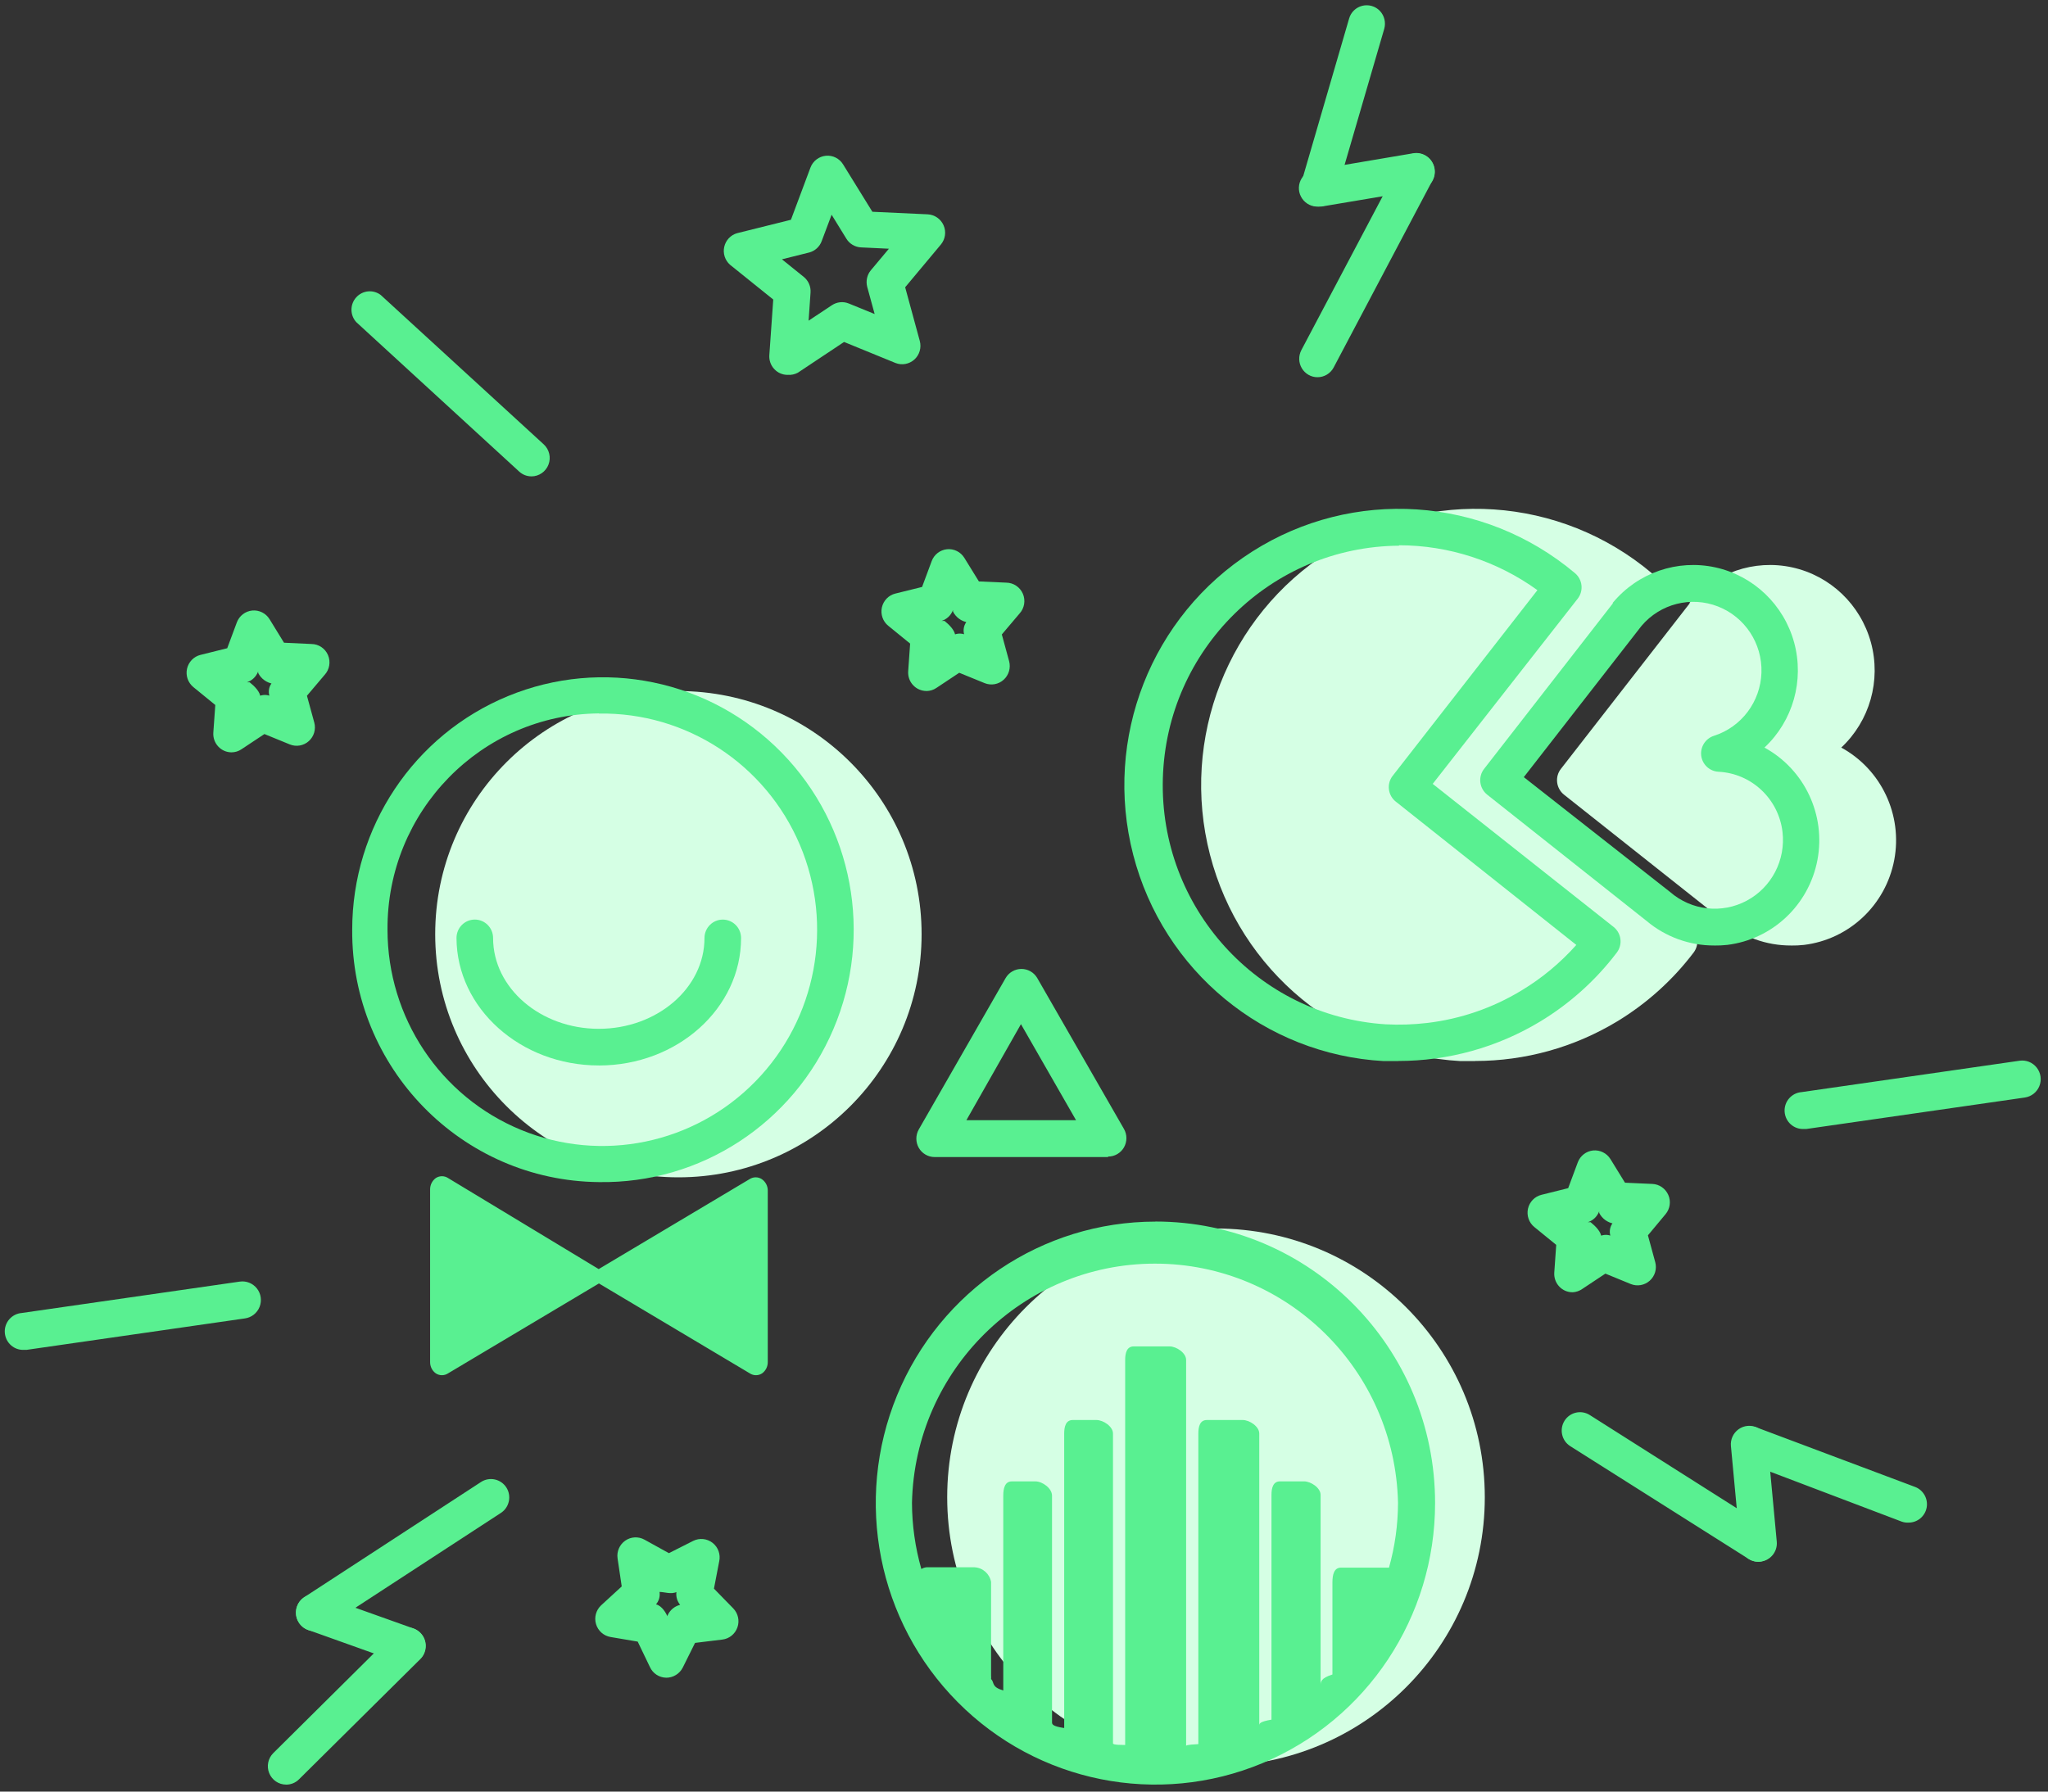 <svg width="80" height="70" viewBox="0 0 80 70" xmlns="http://www.w3.org/2000/svg"><rect x="0" y="0" width="80" height="70" fill="#333333" stroke="none"/><ellipse fill="#59F091" cx="54.843" cy="24.227" rx="1.229" ry="1.237"/><circle fill="#D5FFE4" cx="26.5" cy="36.5" r="9.5"/><circle fill="#D5FFE4" cx="47.5" cy="58.5" r="10.5"/><path d="M57.63 41.458h-.582c-4.656-.26-8.61-3.52-9.783-8.064-1.173-4.543.704-9.33 4.644-11.84 3.938-2.51 9.037-2.17 12.614.84.297.25.344.692.105.998l-5.663 7.235 7.066 5.59c.307.245.362.69.124 1.003-.82 1.08-1.837 1.994-2.995 2.694-1.674 1.01-3.588 1.54-5.538 1.54l.005.004z" fill="#D5FFE4"/><path d="M54.63 41.458h-.582c-4.656-.26-8.61-3.52-9.783-8.064-1.173-4.543.704-9.33 4.644-11.84 3.938-2.51 9.037-2.17 12.614.84.297.25.344.692.105.998l-5.663 7.235 7.066 5.59c.307.245.362.69.124 1.003-.82 1.08-1.837 1.994-2.995 2.694-1.674 1.01-3.588 1.54-5.538 1.54l.005.004zm.022-20.137c-5.006.035-9.086 4.055-9.228 9.094-.143 5.038 3.704 9.285 8.7 9.606.543.03 1.088.01 1.628-.053 1.3-.154 2.555-.585 3.677-1.266.8-.48 1.523-1.083 2.146-1.782l-7.052-5.6c-.15-.118-.246-.29-.268-.48-.023-.19.03-.382.15-.532l5.65-7.25c-1.574-1.138-3.464-1.752-5.404-1.754v.02z" fill="#59F091"/><path d="M69.967 36.942c-.968.004-1.905-.335-2.648-.96l-6.225-4.933c-.15-.12-.246-.292-.268-.482-.022-.19.03-.38.15-.53L66 23.578v-.027c.977-1.176 2.52-1.708 4.01-1.382 1.487.326 2.67 1.458 3.074 2.936.402 1.48-.045 3.06-1.16 4.104 1.565.854 2.402 2.63 2.07 4.39-.334 1.762-1.76 3.104-3.527 3.32-.166.018-.333.026-.5.024z" fill="#D5FFE4"/><path d="M66.967 36.942c-.968.004-1.905-.335-2.648-.96l-6.225-4.933c-.15-.12-.246-.292-.268-.482-.022-.19.03-.38.15-.53L63 23.578v-.027c.977-1.176 2.52-1.708 4.01-1.382 1.487.326 2.67 1.458 3.074 2.936.402 1.48-.045 3.06-1.16 4.104 1.565.854 2.402 2.63 2.07 4.39-.334 1.762-1.76 3.104-3.527 3.32-.166.018-.333.026-.5.024zm-7.443-6.578l5.714 4.487c.833.725 2.022.86 2.994.34.972-.52 1.526-1.588 1.397-2.688-.154-1.294-1.213-2.288-2.506-2.35-.345-.02-.626-.284-.67-.63-.04-.345.17-.67.498-.774 1.077-.344 1.82-1.335 1.856-2.472.035-1.137-.647-2.172-1.7-2.582-1.054-.41-2.25-.107-2.984.758l-4.6 5.912z" fill="#59F091"/><path d="M23.395 46.186c3.976.064 7.595-2.298 9.16-5.978 1.567-3.68.768-7.947-2.02-10.8-2.79-2.854-7.014-3.727-10.694-2.21-3.678 1.516-6.082 5.122-6.083 9.125-.037 5.4 4.275 9.813 9.638 9.863zm0-18.306c3.406-.054 6.506 1.97 7.847 5.122 1.34 3.153.655 6.81-1.735 9.252-2.39 2.444-6.01 3.19-9.16 1.89-3.153-1.3-5.21-4.39-5.21-7.82-.03-4.627 3.663-8.406 8.258-8.45v.006z" fill="#59F091"/><path d="M23.395 41.63c3.062 0 5.553-2.233 5.553-4.98 0-.398-.32-.72-.715-.72-.394 0-.714.322-.714.72 0 1.955-1.853 3.547-4.13 3.547-2.276 0-4.128-1.592-4.128-3.548 0-.398-.32-.72-.714-.72-.395 0-.715.322-.715.72.01 2.747 2.5 4.98 5.562 4.98zM29.757 46.07c-.145-.094-.33-.094-.476 0l-5.894 3.515-5.886-3.558c-.145-.094-.33-.094-.476 0-.142.103-.226.27-.224.446v6.74c-.003.178.08.345.224.447.145.095.33.095.476 0l5.895-3.514 5.895 3.514c.145.095.332.095.477 0 .143-.102.226-.27.223-.446v-6.707c-.002-.175-.09-.338-.233-.436zM45.133 47.73c-4.418 0-8.4 2.68-10.092 6.79-1.69 4.11-.755 8.84 2.37 11.985 3.123 3.146 7.822 4.087 11.904 2.384 4.082-1.703 6.743-5.713 6.743-10.162 0-6.074-4.89-11-10.924-11zm6.453 18.132v-7.455c0-.273-.376-.528-.648-.528H50c-.27 0-.333.258-.333.527v8.783c-.477.082-.477.16-.477.23V56.01c0-.274-.376-.528-.647-.528h-1.4c-.272 0-.333.26-.333.528v12.135c-.477.023-.477.057-.477.07V53.134c0-.273-.376-.528-.647-.528h-1.4c-.272 0-.334.26-.334.528v15.045c-.476 0-.476-.043-.476-.072V56.01c0-.274-.376-.528-.647-.528h-.925c-.272 0-.334.26-.334.528v11.506c-.475-.07-.475-.153-.475-.23V58.44c0-.292-.376-.56-.647-.56h-.924c-.272 0-.334.273-.334.56v7.61c-.476-.145-.333-.298-.476-.45.005-.043.005-.085 0-.126V61.81c-.057-.32-.325-.557-.647-.574H36.19c-.07.007-.14.03-.2.067-.24-.84-.363-1.71-.366-2.585.115-5.195 4.33-9.346 9.493-9.346 5.16 0 9.377 4.15 9.493 9.346-.003.857-.12 1.708-.353 2.532H52.38c-.27 0-.332.278-.332.575v3.6c-.462.145-.462.29-.462.437zM30.767 14.647c-.2 0-.39-.082-.525-.23-.135-.145-.204-.342-.19-.542l.153-2.172-1.69-1.36c-.197-.176-.283-.444-.224-.7.06-.26.253-.463.505-.533l2.1-.523.762-2.038c.096-.257.33-.437.6-.463.27-.027.533.104.676.338l1.143 1.85 2.162.1c.27.014.51.18.62.43.11.25.068.54-.106.75l-1.395 1.67.572 2.1c.07.262-.012.543-.214.725-.202.18-.488.233-.74.132l-2.005-.82-1.803 1.2c-.122.066-.26.096-.4.085zm-.224-4.516l.852.686c.184.148.284.378.267.614l-.076 1.098.91-.604c.195-.13.443-.156.66-.067l1.01.412-.29-1.06c-.06-.228-.008-.472.143-.652l.704-.84-1.09-.052c-.235-.012-.45-.14-.572-.34l-.576-.936-.386 1.026c-.078.217-.256.383-.476.446l-1.08.27zM36.19 26.998c-.198 0-.388-.082-.524-.23-.136-.145-.204-.342-.19-.542l.076-1.08-.852-.694c-.213-.17-.31-.45-.252-.717.06-.268.263-.48.528-.544l1.043-.258.375-1.01c.096-.258.33-.437.6-.464.27-.026.533.105.676.338l.568.92 1.072.048c.282.004.535.175.647.436.11.26.06.564-.133.773l-.69.815.285 1.045c.07.263-.012.544-.214.725-.2.182-.488.234-.74.133l-.995-.406-.894.594c-.114.077-.248.118-.386.12zm.548-2.738h.157c.186.15.424.38.424.614h-.177c.167-.13.393-.157.586-.067h-.06c-.064-.2-.013-.42.135-.57v.08c-.248-.04-.462-.196-.576-.42v-.063c-.08.214-.258.377-.478.436l-.014-.01zM68.686 61.02c-.135 0-.267-.038-.38-.11l-6.968-4.407c-.334-.21-.434-.656-.224-.992.21-.335.652-.436.986-.224l6.948 4.406c.27.17.394.5.306.808-.09.308-.37.52-.687.52h.02zM74.552 59.49c-.09.005-.18-.008-.266-.038l-6.19-2.35c-.33-.16-.486-.542-.363-.888.122-.346.484-.544.838-.46l6.23 2.34c.327.12.52.46.46.804-.062.344-.36.594-.708.592z" fill="#59F091"/><path d="M68.686 61.02c-.368 0-.675-.283-.71-.652l-.362-3.87c-.024-.256.09-.507.3-.656.21-.15.48-.175.714-.067.233.108.39.332.415.59l.362 3.87c.036.393-.252.742-.643.78l-.076.005zM70.476 44.11c-.394.027-.736-.272-.764-.67-.028-.396.27-.74.664-.77l8.514-1.226c.256-.037.51.066.67.27.16.204.2.478.103.72-.096.24-.313.41-.568.448l-8.528 1.228h-.09zM20.757 18.612c-.176 0-.346-.067-.476-.187l-6.36-5.835c-.253-.272-.256-.694-.008-.97.247-.277.664-.318.96-.094l6.366 5.835c.218.2.292.514.187.79-.106.277-.37.46-.663.462h-.005zM51.462 14.738c-.25 0-.48-.133-.61-.35-.128-.214-.135-.482-.02-.704l3.863-7.312c.186-.35.618-.484.967-.297.348.186.48.622.295.973l-3.862 7.312c-.125.234-.37.38-.633.378zM51.514 8.07c-.225 0-.436-.107-.57-.288-.136-.182-.178-.416-.115-.633L52.7.723c.07-.247.268-.436.516-.497.248-.06.51.015.686.2.176.187.24.453.17.7L52.2 7.55c-.09.308-.368.52-.686.52z" fill="#59F091"/><path d="M51.514 8.07c-.255.02-.502-.097-.648-.31-.146-.21-.17-.484-.06-.718.11-.233.334-.39.59-.41l3.81-.644c.393-.066.766.202.832.6.066.397-.2.773-.595.84l-3.81.64h-.12zM61.43 50.49c-.2.002-.39-.08-.526-.228-.136-.146-.204-.343-.19-.543l.076-1.08-.852-.695c-.213-.17-.31-.45-.252-.717.06-.268.264-.48.528-.544l1.043-.26.376-1.01c.096-.257.33-.436.6-.463.27-.025.533.106.677.34l.566.92 1.072.048c.27.012.51.18.62.43.11.25.068.54-.106.75l-.69.828.285 1.046c.072.263-.01.543-.212.725-.202.182-.49.233-.74.133l-.995-.408-.896.595c-.113.08-.247.128-.385.134zm.546-2.737h.157c.186.15.424.38.424.614h-.176c.168-.13.394-.157.587-.067h-.057c-.066-.2-.015-.42.133-.57v.08c-.248-.04-.462-.196-.576-.42v-.063c-.08.214-.257.377-.477.436l-.014-.01zM43.286 45.208H36.51c-.256 0-.492-.137-.62-.36-.127-.222-.127-.497 0-.72l3.39-5.91c.128-.224.364-.36.62-.36s.492.136.62.36l3.385 5.892c.127.222.127.496 0 .72-.128.222-.364.36-.62.358v.02zm-5.538-1.44h4.285l-2.152-3.753-2.132 3.754zM12.276 63.73c-.317 0-.597-.21-.687-.516-.092-.306.03-.635.296-.81l6.904-4.5c.332-.216.774-.12.99.213.213.333.118.78-.213.995l-6.905 4.502c-.115.075-.25.115-.386.115zM11.176 69.727c-.29 0-.55-.177-.66-.447-.11-.27-.047-.58.16-.785l4.738-4.7c.282-.278.735-.275 1.012.008.278.283.274.74-.007 1.02l-4.74 4.698c-.133.134-.315.208-.504.207z" fill="#59F091"/><path d="M15.914 65.028c-.08 0-.16-.015-.238-.043l-3.638-1.3c-.372-.132-.567-.543-.436-.918.132-.374.54-.57.912-.438l3.638 1.298c.325.12.52.455.46.798-.058.343-.352.595-.698.597v.005zM26.02 65.55c-.275-.005-.522-.17-.634-.42l-.476-.99-1.062-.18c-.27-.047-.488-.242-.566-.505-.078-.262 0-.547.2-.733l.804-.738-.162-1.094c-.04-.27.077-.54.3-.695.223-.156.515-.17.752-.038l.953.527.95-.48c.247-.122.542-.092.76.08.215.17.315.45.255.72l-.205 1.066.753.772c.19.195.254.483.164.74-.09.26-.318.445-.588.478l-1.068.13-.476.958c-.124.25-.38.406-.657.403zm-.477-2.876c.233 0 .428.244.528.48v-.025c.097-.23.304-.396.55-.437v.067c-.165-.156-.237-.386-.19-.61v.05c-.21.105-.478 0-.668 0 .034.214-.05.43-.22.565v-.09zM.952 52.74c-.394.028-.736-.272-.764-.67-.028-.396.27-.74.664-.77l8.515-1.226c.255-.037.51.066.67.27.16.204.198.48.102.72-.097.24-.313.412-.57.448L1.044 52.74h-.09zM9.048 29.395c-.2 0-.39-.082-.525-.23-.135-.145-.204-.342-.19-.542l.077-1.078-.853-.696c-.213-.172-.31-.45-.252-.718.06-.268.264-.48.528-.544l1.043-.26.376-1.01c.096-.257.33-.436.6-.463.27-.026.533.105.677.338l.565.92 1.072.05c.282.002.536.173.647.434.11.262.06.564-.133.773l-.69.815.286 1.045c.072.263-.01.544-.212.726-.202.182-.49.233-.74.132l-.995-.407-.897.595c-.114.077-.248.118-.385.12zm.547-2.737h.157c.186.148.424.378.424.613H10c.167-.13.393-.156.586-.066h-.057c-.067-.2-.016-.42.132-.57v.08c-.248-.04-.462-.196-.576-.42v-.063c-.08.215-.257.378-.476.437l-.015-.01z" fill="#59F091"/></svg>
